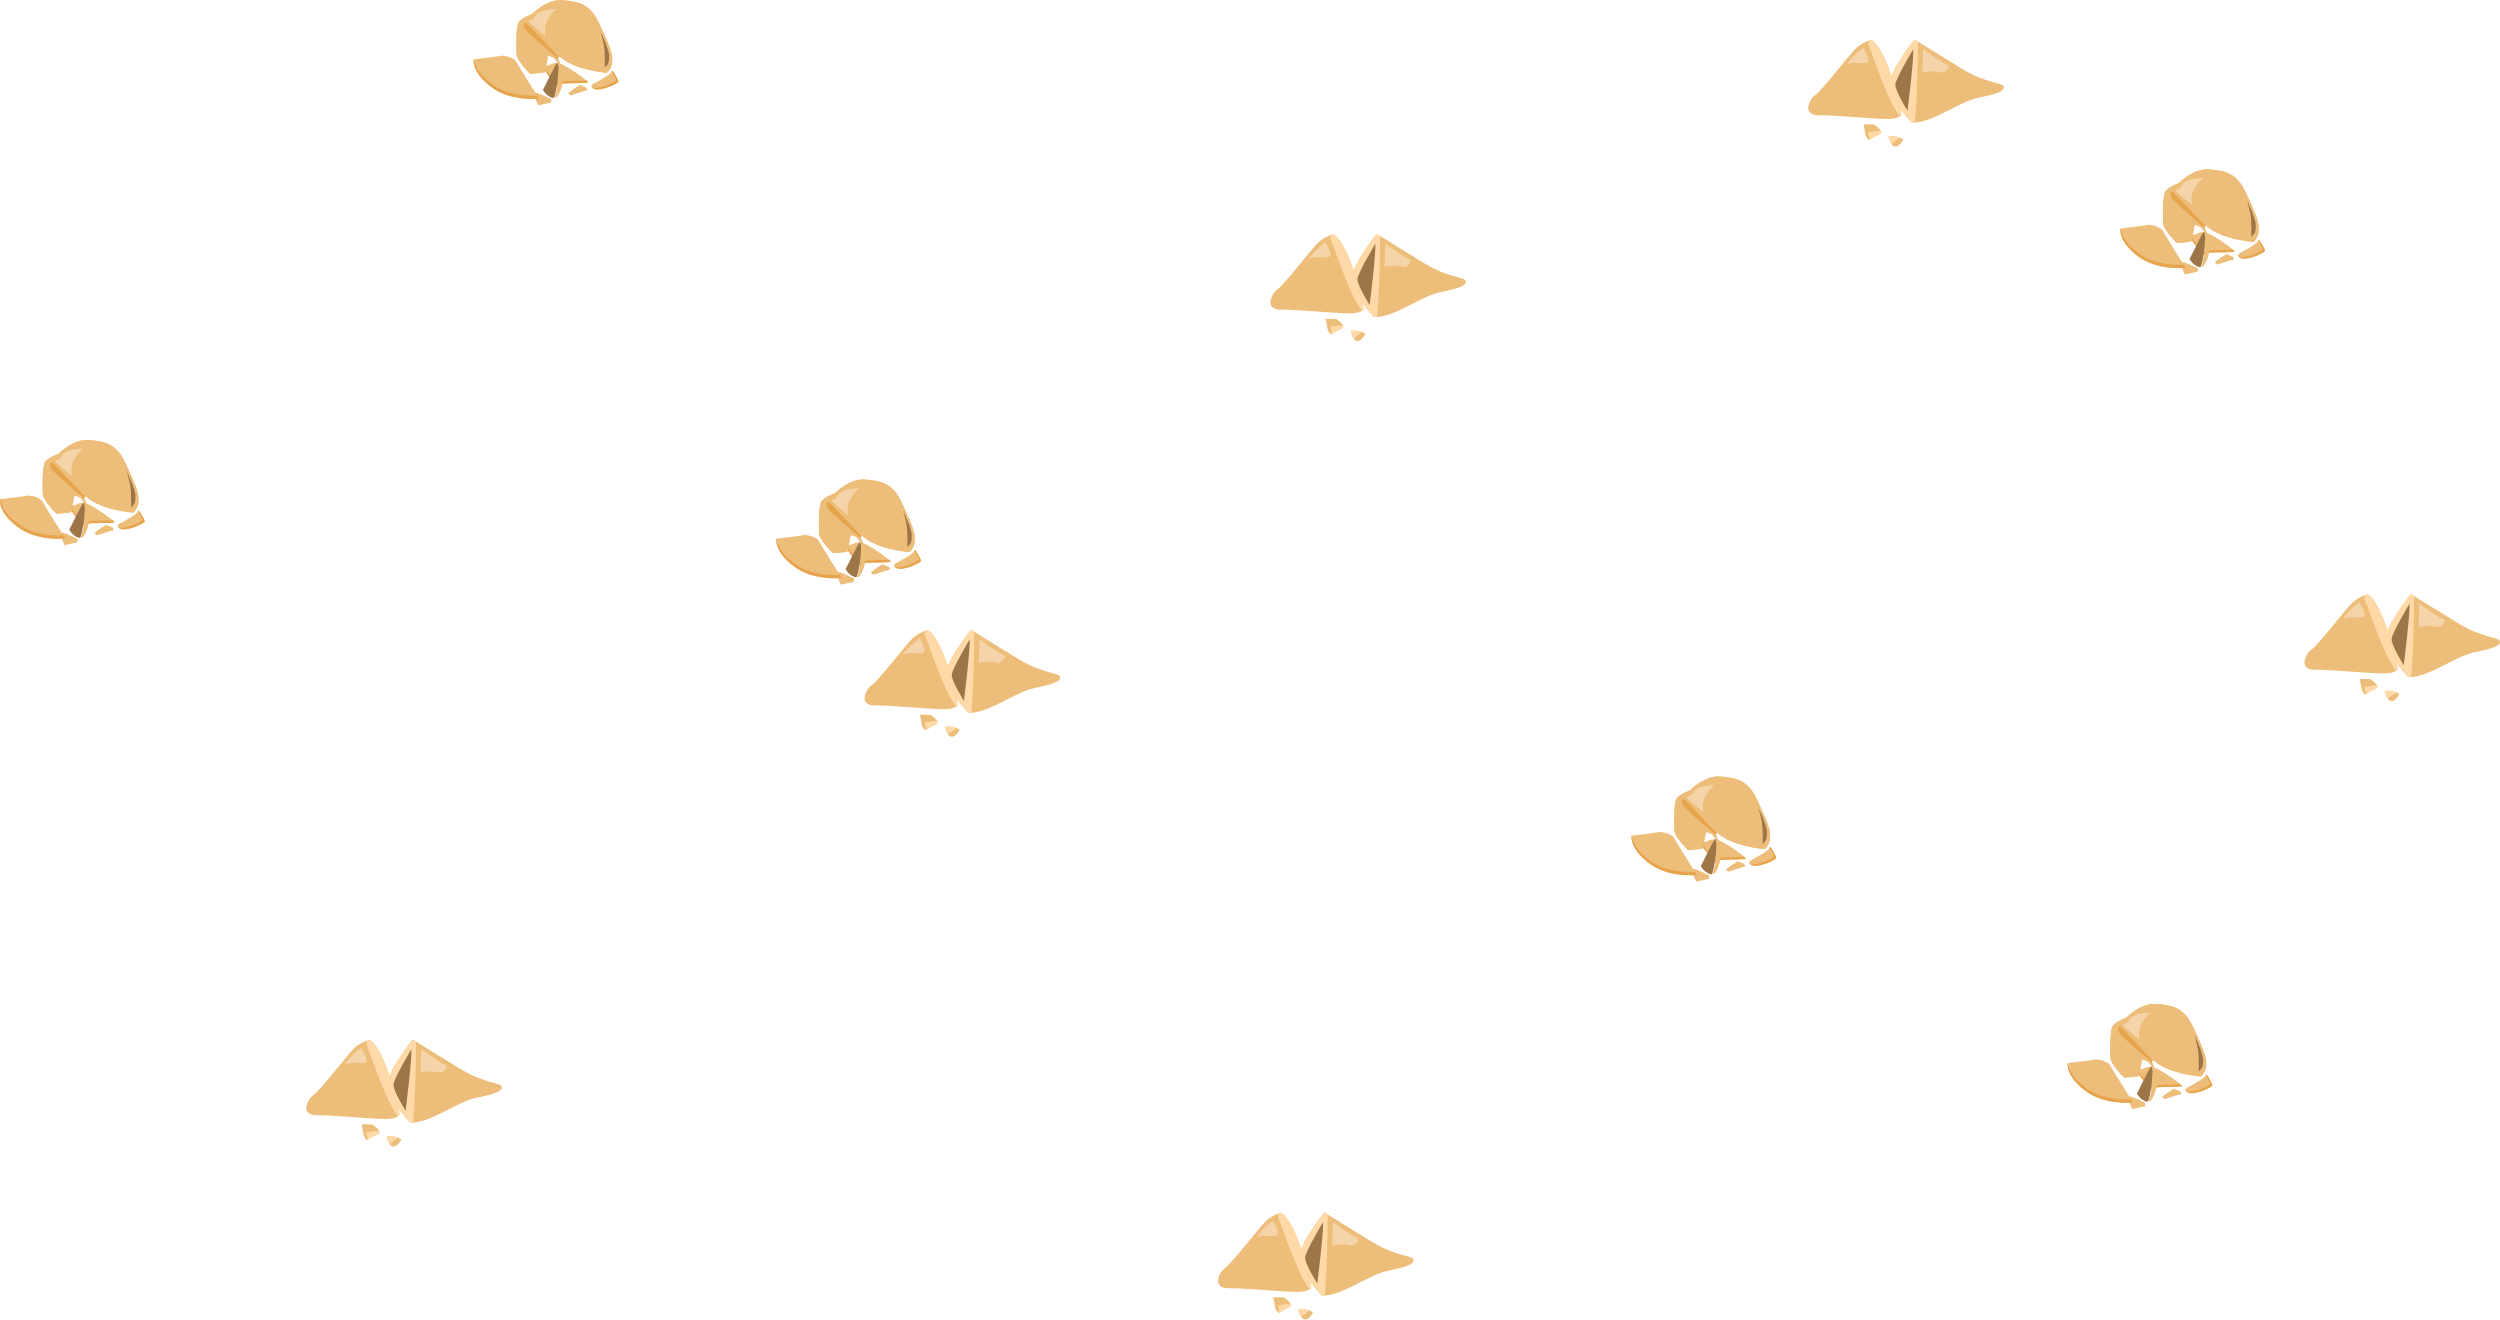 <svg width="1330" height="702" viewBox="0 0 1330 702" fill="none" xmlns="http://www.w3.org/2000/svg">
<g opacity="0.85">
<g clip-path="url(#clip0)">
<path d="M1144.79 567.424C1144.79 567.424 1140.65 567.787 1140.84 568.305C1141.03 568.824 1137.69 568.357 1137.5 570.112C1137.31 571.867 1142.69 577.273 1143.46 579.526C1143.46 579.526 1146.64 578.778 1147.63 578.463C1148.62 578.148 1160.47 578.403 1160.81 577.793C1161.15 577.184 1148.87 568.317 1144.79 567.424" fill="#EAB363"/>
<path d="M1159.9 576.784C1156.99 577.093 1148.52 576.956 1147.69 577.221C1146.7 577.536 1143.51 578.284 1143.51 578.284C1142.84 576.283 1138.52 571.798 1137.69 569.589C1137.59 569.741 1137.52 569.918 1137.5 570.129C1137.3 571.884 1142.69 577.29 1143.45 579.542C1143.45 579.542 1146.64 578.795 1147.63 578.48C1148.62 578.164 1160.47 578.419 1160.81 577.81C1160.87 577.701 1160.53 577.328 1159.9 576.784" fill="#E2942D"/>
<path d="M1154.93 580.258C1154.5 580.163 1150.21 583.538 1150.21 583.538L1151.46 584.765L1160.62 581.871L1159.91 580.577L1156.28 579.141L1154.93 580.258Z" fill="#EAB363"/>
<path d="M1132.52 583.572C1132.82 582.363 1139.56 586.044 1140.64 586.365C1141.71 586.686 1141.18 588.546 1141.18 588.546L1134.38 590.016C1134.38 590.016 1131.98 585.684 1132.52 583.572" fill="#EAB363"/>
<path d="M1164.25 578.264C1164.25 578.264 1173.38 573.547 1173.45 571.911C1173.53 570.275 1176.83 576.293 1177 577.314C1177.16 578.335 1167.62 582.772 1164.11 581.285C1160.59 579.797 1164.25 578.264 1164.25 578.264" fill="#EAB363"/>
<path d="M1177 577.331C1176.83 576.311 1173.53 570.292 1173.45 571.928C1173.45 571.957 1173.45 571.987 1173.44 572.018C1174.42 573.498 1175.63 575.884 1175.73 576.493C1175.9 577.514 1166.36 581.951 1162.84 580.463C1162.83 580.456 1162.81 580.448 1162.79 580.441C1163.01 580.722 1163.42 581.013 1164.11 581.302C1167.62 582.789 1177.16 578.352 1177 577.331" fill="#E2942D"/>
<path d="M1147.31 534.131C1138.87 533.371 1131.03 541.485 1131.03 541.485C1131.03 541.485 1126.18 543.155 1124.15 545.522C1122.65 547.282 1122.62 555.879 1122.7 560.181C1122.73 561.669 1122.77 562.645 1122.77 562.645C1122.86 566.329 1130.06 573.278 1130.06 573.278L1132.65 573.111L1137.78 572.532L1139.6 563.631C1139.6 563.631 1141.35 563.822 1142.93 564.996C1143.61 565.501 1144.36 566.284 1144.83 567.215C1144.83 567.223 1144.94 567.323 1144.94 567.323L1144.94 567.326C1145.18 568.042 1145.58 569.334 1145.53 570.816C1145.35 576.184 1144.4 582.482 1143.14 585.747C1143.65 585.836 1144.04 585.729 1144.04 585.729C1150.25 577.459 1145.72 566.791 1144.99 565.415C1144.26 564.039 1145.88 564.189 1145.88 564.189C1153.72 571.496 1170.96 572.72 1170.96 572.72C1176.89 566.609 1172.21 558.547 1167.09 547.131C1161.96 535.714 1155.75 534.89 1147.31 534.131" fill="#EAB363"/>
<path d="M1147.31 534.131C1138.87 533.371 1131.03 541.485 1131.03 541.485C1131.03 541.485 1126.18 543.155 1124.15 545.522C1122.65 547.282 1122.62 555.879 1122.7 560.181C1122.73 561.669 1122.77 562.645 1122.77 562.645C1122.86 566.329 1130.06 573.278 1130.06 573.278L1132.65 573.111L1137.78 572.532L1139.6 563.631C1139.6 563.631 1141.35 563.822 1142.93 564.996C1143.61 565.501 1144.36 566.284 1144.83 567.215C1144.83 567.223 1144.94 567.323 1144.94 567.323L1144.94 567.326C1145.18 568.042 1145.58 569.334 1145.53 570.816C1145.35 576.184 1144.4 582.482 1143.14 585.747C1143.65 585.836 1144.04 585.729 1144.04 585.729C1150.25 577.459 1145.72 566.791 1144.99 565.415C1144.26 564.039 1145.88 564.189 1145.88 564.189C1153.72 571.496 1170.96 572.72 1170.96 572.72C1176.89 566.609 1172.21 558.547 1167.09 547.131C1161.96 535.714 1155.75 534.89 1147.31 534.131" fill="#EAB363"/>
<path d="M1127.87 550.125C1129.72 552.406 1140.87 561.933 1144.83 565.291C1144.56 564.596 1145 564.385 1145.38 564.325C1140.62 559.393 1130.27 548.269 1128.76 546.777C1126.94 544.971 1125.62 547.344 1127.87 550.125" fill="#E2942D"/>
<path d="M1169.7 569.941C1169.7 569.941 1169.99 561.618 1169.2 557.744C1168.41 553.87 1167.44 550.633 1167.44 550.633C1167.44 550.633 1172.11 560.312 1172.06 563.753C1172.01 567.194 1171.93 568.001 1169.7 569.941" fill="#8C5E28"/>
<path d="M1142.81 565.134C1143.86 566.268 1144.5 567.114 1144.58 567.226C1144.12 566.308 1143.48 565.631 1142.81 565.134Z" fill="#8C5E28"/>
<path d="M1137.93 579.627C1137.57 580.348 1137.21 581.088 1136.84 581.846C1138.96 585.444 1142.51 586.594 1142.76 585.941C1144.03 582.654 1144.94 576.261 1145.12 570.854C1145.17 569.362 1144.89 568.181 1144.42 567.243C1143.47 568.598 1141.03 573.342 1137.93 579.627" fill="#8C5E28"/>
<path d="M1144.59 567.252C1144.59 567.252 1144.59 567.247 1144.58 567.238C1144.58 567.244 1144.59 567.249 1144.59 567.254L1144.59 567.252" fill="#E6E6E6"/>
<path d="M1129.65 545.615C1129.67 546.383 1135.5 550.434 1137.13 552.288C1138.76 554.141 1137.51 551.432 1138.12 547.785C1138.72 544.139 1142.98 538.964 1144.14 538.811C1145.31 538.659 1135.32 538.44 1132.94 542.377C1130.57 546.314 1129.6 543.778 1129.65 545.615" fill="#F4CD9A"/>
<path d="M1100.06 565.559C1100.06 565.559 1112.94 564.113 1114.48 563.707C1116.01 563.301 1121.7 564.676 1122.79 567.017C1123.87 569.359 1134.78 586.471 1134.78 586.471C1134.78 586.471 1120.04 588.302 1109.35 580.294C1098.65 572.286 1100.06 565.559 1100.06 565.559" fill="#EAB363"/>
<path d="M1109.43 578.523C1102.03 572.979 1100.42 568.05 1100.14 565.541C1100.09 565.547 1100.06 565.55 1100.06 565.55C1100.06 565.55 1098.65 572.277 1109.35 580.285C1120.04 588.293 1134.78 586.461 1134.78 586.461C1134.78 586.461 1134.38 585.831 1133.72 584.798C1130.07 585.036 1118.34 585.197 1109.43 578.523Z" fill="#E2942D"/>
</g>
<g clip-path="url(#clip1)">
<path d="M457.79 288.424C457.79 288.424 453.648 288.787 453.84 289.305C454.033 289.824 450.69 289.357 450.498 291.112C450.306 292.867 455.695 298.273 456.456 300.526C456.456 300.526 459.64 299.778 460.632 299.463C461.624 299.148 473.469 299.403 473.811 298.793C474.154 298.184 461.873 289.317 457.79 288.424" fill="#EAB363"/>
<path d="M472.901 297.784C469.993 298.093 461.522 297.956 460.69 298.221C459.698 298.536 456.514 299.284 456.514 299.284C455.838 297.283 451.516 292.798 450.69 290.589C450.588 290.741 450.519 290.918 450.496 291.129C450.305 292.884 455.693 298.29 456.455 300.542C456.455 300.542 459.638 299.795 460.63 299.48C461.622 299.164 473.467 299.419 473.809 298.81C473.871 298.701 473.527 298.328 472.901 297.784" fill="#E2942D"/>
<path d="M467.928 301.259C467.498 301.163 463.213 304.538 463.213 304.538L464.458 305.765L473.617 302.871L472.906 301.577L469.284 300.141L467.928 301.259Z" fill="#EAB363"/>
<path d="M445.517 304.572C445.823 303.363 452.565 307.044 453.635 307.365C454.705 307.686 454.183 309.546 454.183 309.546L447.383 311.016C447.383 311.016 444.983 306.684 445.517 304.572" fill="#EAB363"/>
<path d="M477.25 299.264C477.25 299.264 486.375 294.547 486.453 292.911C486.53 291.275 489.827 297.294 489.996 298.315C490.165 299.335 480.618 303.772 477.107 302.285C473.595 300.797 477.25 299.264 477.25 299.264" fill="#EAB363"/>
<path d="M489.996 298.331C489.827 297.311 486.53 291.292 486.453 292.928C486.452 292.957 486.447 292.987 486.44 293.018C487.419 294.498 488.633 296.884 488.733 297.493C488.902 298.514 479.355 302.951 475.843 301.463C475.826 301.456 475.811 301.448 475.794 301.441C476.015 301.722 476.424 302.013 477.106 302.302C480.618 303.789 490.165 299.352 489.996 298.331" fill="#E2942D"/>
<path d="M460.307 255.131C451.868 254.371 444.031 262.485 444.031 262.485C444.031 262.485 439.179 264.155 437.153 266.522C435.647 268.282 435.615 276.879 435.698 281.181C435.727 282.669 435.77 283.645 435.77 283.645C435.859 287.329 443.062 294.278 443.062 294.278L445.651 294.111L450.783 293.532L452.603 284.631C452.603 284.631 454.349 284.822 455.931 285.996C456.611 286.501 457.361 287.284 457.828 288.215C457.834 288.223 457.94 288.323 457.94 288.323L457.939 288.326C458.179 289.042 458.584 290.334 458.534 291.816C458.35 297.184 457.396 303.482 456.142 306.747C456.647 306.836 457.045 306.729 457.045 306.729C463.255 298.459 458.723 287.791 457.991 286.415C457.259 285.039 458.879 285.189 458.879 285.189C466.725 292.496 483.959 293.72 483.959 293.72C489.892 287.609 485.209 279.547 480.087 268.131C474.965 256.714 468.747 255.89 460.307 255.131" fill="#EAB363"/>
<path d="M460.307 255.131C451.868 254.371 444.031 262.485 444.031 262.485C444.031 262.485 439.179 264.155 437.153 266.522C435.647 268.282 435.615 276.879 435.698 281.181C435.727 282.669 435.77 283.645 435.77 283.645C435.859 287.329 443.062 294.278 443.062 294.278L445.651 294.111L450.783 293.532L452.603 284.631C452.603 284.631 454.349 284.822 455.931 285.996C456.611 286.501 457.361 287.284 457.828 288.215C457.834 288.223 457.94 288.323 457.94 288.323L457.939 288.326C458.179 289.042 458.584 290.334 458.534 291.816C458.35 297.184 457.396 303.482 456.142 306.747C456.647 306.836 457.045 306.729 457.045 306.729C463.255 298.459 458.723 287.791 457.991 286.415C457.259 285.039 458.879 285.189 458.879 285.189C466.725 292.496 483.959 293.72 483.959 293.72C489.892 287.609 485.209 279.547 480.087 268.131C474.965 256.714 468.747 255.89 460.307 255.131" fill="#EAB363"/>
<path d="M440.872 271.125C442.718 273.406 453.871 282.933 457.829 286.291C457.556 285.596 458.003 285.385 458.38 285.325C453.616 280.393 443.265 269.269 441.759 267.777C439.935 265.971 438.619 268.344 440.872 271.125" fill="#E2942D"/>
<path d="M482.702 290.941C482.702 290.941 482.993 282.618 482.202 278.744C481.41 274.87 480.442 271.633 480.442 271.633C480.442 271.633 485.113 281.312 485.06 284.753C485.007 288.194 484.929 289.001 482.702 290.941" fill="#8C5E28"/>
<path d="M455.806 286.134C456.865 287.268 457.497 288.114 457.579 288.226C457.118 287.308 456.478 286.631 455.806 286.134Z" fill="#8C5E28"/>
<path d="M450.93 300.627C450.575 301.348 450.212 302.088 449.841 302.846C451.963 306.444 455.512 307.594 455.763 306.941C457.026 303.654 457.936 297.261 458.122 291.854C458.173 290.361 457.887 289.181 457.419 288.243C456.468 289.598 454.025 294.342 450.93 300.627" fill="#8C5E28"/>
<path d="M457.591 288.252C457.591 288.252 457.588 288.247 457.581 288.238C457.584 288.244 457.587 288.249 457.59 288.254L457.591 288.252" fill="#E6E6E6"/>
<path d="M442.647 266.615C442.668 267.383 448.5 271.434 450.132 273.288C451.764 275.141 450.513 272.432 451.116 268.785C451.718 265.139 455.98 259.964 457.145 259.811C458.31 259.659 448.321 259.44 445.943 263.377C443.565 267.314 442.597 264.778 442.647 266.615" fill="#F4CD9A"/>
<path d="M413.058 286.559C413.058 286.559 425.936 285.113 427.475 284.707C429.014 284.301 434.703 285.676 435.786 288.017C436.869 290.359 447.781 307.471 447.781 307.471C447.781 307.471 433.039 309.302 422.346 301.294C411.653 293.286 413.058 286.559 413.058 286.559" fill="#EAB363"/>
<path d="M422.43 299.523C415.027 293.979 413.423 289.05 413.136 286.541C413.085 286.547 413.058 286.55 413.058 286.55C413.058 286.55 411.653 293.277 422.346 301.285C433.039 309.293 447.781 307.461 447.781 307.461C447.781 307.461 447.379 306.831 446.723 305.798C443.065 306.036 431.342 306.197 422.43 299.523Z" fill="#E2942D"/>
</g>
<g clip-path="url(#clip2)">
<path d="M44.791 267.424C44.791 267.424 40.648 267.787 40.84 268.305C41.033 268.824 37.69 268.357 37.498 270.112C37.306 271.867 42.695 277.273 43.456 279.526C43.456 279.526 46.64 278.778 47.632 278.463C48.624 278.148 60.468 278.403 60.811 277.793C61.154 277.184 48.873 268.317 44.791 267.424" fill="#EAB363"/>
<path d="M59.901 276.784C56.993 277.093 48.522 276.956 47.69 277.221C46.698 277.536 43.514 278.284 43.514 278.284C42.838 276.283 38.516 271.798 37.69 269.589C37.588 269.741 37.519 269.918 37.496 270.129C37.304 271.884 42.693 277.29 43.455 279.542C43.455 279.542 46.638 278.795 47.63 278.48C48.622 278.164 60.467 278.419 60.809 277.81C60.871 277.701 60.527 277.328 59.901 276.784" fill="#E2942D"/>
<path d="M54.928 280.259C54.498 280.163 50.213 283.538 50.213 283.538L51.458 284.765L60.617 281.871L59.907 280.577L56.284 279.141L54.928 280.259Z" fill="#EAB363"/>
<path d="M32.517 283.572C32.823 282.363 39.565 286.044 40.635 286.365C41.705 286.686 41.183 288.546 41.183 288.546L34.383 290.016C34.383 290.016 31.983 285.684 32.517 283.572" fill="#EAB363"/>
<path d="M64.25 278.264C64.25 278.264 73.375 273.547 73.453 271.911C73.53 270.275 76.827 276.294 76.996 277.315C77.165 278.335 67.618 282.772 64.107 281.285C60.595 279.797 64.25 278.264 64.25 278.264" fill="#EAB363"/>
<path d="M76.996 277.331C76.827 276.311 73.53 270.292 73.453 271.928C73.451 271.957 73.447 271.987 73.44 272.018C74.419 273.498 75.633 275.884 75.733 276.493C75.902 277.514 66.355 281.951 62.843 280.463C62.826 280.456 62.811 280.448 62.794 280.441C63.015 280.722 63.424 281.013 64.106 281.302C67.618 282.789 77.165 278.352 76.996 277.331" fill="#E2942D"/>
<path d="M47.307 234.131C38.868 233.371 31.031 241.485 31.031 241.485C31.031 241.485 26.179 243.155 24.153 245.522C22.647 247.282 22.615 255.879 22.698 260.181C22.727 261.669 22.77 262.645 22.77 262.645C22.859 266.329 30.062 273.278 30.062 273.278L32.651 273.111L37.783 272.532L39.603 263.631C39.603 263.631 41.349 263.822 42.931 264.996C43.611 265.501 44.361 266.284 44.828 267.215C44.834 267.223 44.94 267.323 44.94 267.323L44.939 267.326C45.179 268.042 45.584 269.334 45.534 270.816C45.35 276.184 44.396 282.482 43.142 285.747C43.647 285.836 44.045 285.729 44.045 285.729C50.255 277.459 45.723 266.791 44.991 265.415C44.259 264.039 45.88 264.189 45.88 264.189C53.724 271.496 70.959 272.72 70.959 272.72C76.892 266.609 72.209 258.547 67.087 247.131C61.965 235.714 55.747 234.89 47.307 234.131" fill="#EAB363"/>
<path d="M47.307 234.131C38.868 233.371 31.031 241.485 31.031 241.485C31.031 241.485 26.179 243.155 24.153 245.522C22.647 247.282 22.615 255.879 22.698 260.181C22.727 261.669 22.77 262.645 22.77 262.645C22.859 266.329 30.062 273.278 30.062 273.278L32.651 273.111L37.783 272.532L39.603 263.631C39.603 263.631 41.349 263.822 42.931 264.996C43.611 265.501 44.361 266.284 44.828 267.215C44.834 267.223 44.94 267.323 44.94 267.323L44.939 267.326C45.179 268.042 45.584 269.334 45.534 270.816C45.35 276.184 44.396 282.482 43.142 285.747C43.647 285.836 44.045 285.729 44.045 285.729C50.255 277.459 45.723 266.791 44.991 265.415C44.259 264.039 45.88 264.189 45.88 264.189C53.724 271.496 70.959 272.72 70.959 272.72C76.892 266.609 72.209 258.547 67.087 247.131C61.965 235.714 55.747 234.89 47.307 234.131" fill="#EAB363"/>
<path d="M27.872 250.125C29.718 252.406 40.871 261.933 44.829 265.291C44.556 264.596 45.003 264.385 45.38 264.325C40.616 259.393 30.265 248.269 28.759 246.777C26.935 244.971 25.619 247.344 27.872 250.125" fill="#E2942D"/>
<path d="M69.702 269.941C69.702 269.941 69.993 261.618 69.202 257.744C68.41 253.87 67.442 250.633 67.442 250.633C67.442 250.633 72.113 260.312 72.06 263.753C72.007 267.194 71.929 268.001 69.702 269.941" fill="#8C5E28"/>
<path d="M42.806 265.134C43.865 266.268 44.497 267.114 44.579 267.226C44.118 266.308 43.478 265.631 42.806 265.134Z" fill="#8C5E28"/>
<path d="M37.93 279.627C37.575 280.348 37.212 281.088 36.841 281.846C38.963 285.444 42.512 286.594 42.763 285.941C44.026 282.654 44.936 276.261 45.122 270.854C45.173 269.361 44.887 268.181 44.419 267.243C43.468 268.598 41.025 273.342 37.93 279.627" fill="#8C5E28"/>
<path d="M44.592 267.252C44.592 267.252 44.588 267.247 44.581 267.238C44.584 267.244 44.587 267.249 44.59 267.254L44.592 267.252" fill="#E6E6E6"/>
<path d="M29.647 245.615C29.668 246.383 35.5 250.434 37.132 252.288C38.764 254.141 37.513 251.432 38.115 247.785C38.718 244.139 42.98 238.964 44.145 238.811C45.31 238.659 35.321 238.44 32.943 242.377C30.565 246.314 29.597 243.778 29.647 245.615" fill="#F4CD9A"/>
<path d="M0.058 265.559C0.058 265.559 12.936 264.113 14.475 263.707C16.015 263.301 21.703 264.676 22.786 267.017C23.869 269.359 34.781 286.471 34.781 286.471C34.781 286.471 20.039 288.302 9.346 280.294C-1.347 272.286 0.058 265.559 0.058 265.559" fill="#EAB363"/>
<path d="M9.43 278.523C2.027 272.979 0.423 268.05 0.136 265.541C0.085 265.547 0.058 265.55 0.058 265.55C0.058 265.55 -1.347 272.277 9.346 280.285C20.039 288.293 34.781 286.461 34.781 286.461C34.781 286.461 34.379 285.831 33.723 284.798C30.065 285.036 18.342 285.197 9.43 278.523Z" fill="#E2942D"/>
</g>
<g clip-path="url(#clip3)">
<path d="M197.968 598.267C197.968 598.267 202.246 601.176 201.925 602.467C201.604 603.758 198.948 604.479 198.948 604.479C198.948 604.479 196.292 606.389 195.407 606.389C194.522 606.389 193.587 604.204 193.587 604.204L192.456 598.267H197.968Z" fill="#FFD399"/>
<path d="M194.925 602.401L201.606 601.493C200.651 600.093 197.965 598.266 197.965 598.266H192.453L193.585 604.203C193.585 604.203 194.519 606.388 195.404 606.388C195.478 606.388 195.568 606.37 195.665 606.346L194.925 602.401Z" fill="#EAB363"/>
<path d="M205.668 604.666C205.668 604.666 206.698 609.583 209.058 609.976C211.419 610.369 213.583 606.239 213.583 606.239C213.583 606.239 210.549 603.883 205.668 604.666Z" fill="#EAB363"/>
<path d="M211.691 605.246C210.319 604.716 208.252 604.251 205.668 604.665C205.668 604.665 206.141 606.922 207.181 608.5C208.591 607.666 210.603 606.379 211.691 605.246Z" fill="#FFD399"/>
<path d="M219.542 553.002C219.542 553.002 233.052 561.496 245.413 568.971C257.774 576.445 266.647 575.937 266.973 578.112C267.298 580.287 264.496 581.773 253.601 583.988C242.705 586.204 229.16 597.584 218.148 597.238C218.148 597.238 208.816 587.301 206.09 580.13C203.363 572.959 219.541 553.002 219.541 553.002" fill="#EAB363"/>
<path d="M219.671 597.211C221.01 585.878 221.281 561.615 221.334 554.127C220.189 553.411 219.54 553.002 219.54 553.002C219.54 553.002 203.364 572.958 206.091 580.129C208.817 587.299 218.148 597.236 218.148 597.236C218.651 597.252 219.159 597.243 219.671 597.212" fill="#FFD399"/>
<path d="M218.785 558.292C218.785 558.292 209.645 573.549 209.344 576.886C209.042 580.221 215.792 590.864 215.792 590.864C215.792 590.864 219.463 561.744 218.785 558.291" fill="#8C5E28"/>
<path d="M224.158 558.199C224.158 558.199 235.274 566.327 237.102 566.599C238.931 566.872 236.022 571.492 232.889 570.442C229.755 569.392 223.706 570.478 223.706 570.478L224.158 558.199Z" fill="#F4CD9A"/>
<path d="M196.503 553.19C196.503 553.19 191.555 554.327 187.773 558.293C183.991 562.259 170.076 580.332 166.868 582.406C163.661 584.481 159.336 593.334 168.506 593.315C177.677 593.295 197.123 595.208 204.538 595.31C211.953 595.413 212.573 592.901 212.573 592.901C212.573 592.901 205.676 558.284 196.503 553.19" fill="#EAB363"/>
<path d="M196.503 553.191C196.503 553.191 196.101 553.284 195.44 553.507C194.953 554.31 194.771 555.317 195.324 556.536C196.869 559.945 206.14 588.372 211.859 593.795C212.47 593.313 212.572 592.902 212.572 592.902C212.572 592.902 205.675 558.286 196.503 553.192" fill="#FFD399"/>
<path d="M192.147 557.487C192.147 557.487 187.261 561.313 184.739 564.483C182.218 567.653 184.825 565.004 188.772 565.379C192.72 565.754 195.125 565.813 194.97 563.799C194.815 561.786 192.147 557.487 192.147 557.487Z" fill="#F4CD9A"/>
</g>
<g clip-path="url(#clip4)">
<path d="M682.968 690.267C682.968 690.267 687.246 693.176 686.925 694.467C686.604 695.758 683.948 696.479 683.948 696.479C683.948 696.479 681.292 698.389 680.407 698.389C679.522 698.389 678.587 696.204 678.587 696.204L677.456 690.267H682.968Z" fill="#FFD399"/>
<path d="M679.925 694.401L686.606 693.493C685.651 692.093 682.965 690.266 682.965 690.266H677.453L678.585 696.203C678.585 696.203 679.519 698.388 680.404 698.388C680.478 698.388 680.568 698.37 680.665 698.346L679.925 694.401Z" fill="#EAB363"/>
<path d="M690.668 696.666C690.668 696.666 691.698 701.583 694.058 701.976C696.419 702.369 698.583 698.239 698.583 698.239C698.583 698.239 695.549 695.883 690.668 696.666Z" fill="#EAB363"/>
<path d="M696.691 697.246C695.319 696.716 693.252 696.251 690.668 696.665C690.668 696.665 691.141 698.922 692.181 700.5C693.591 699.666 695.603 698.379 696.691 697.246Z" fill="#FFD399"/>
<path d="M704.542 645.002C704.542 645.002 718.052 653.496 730.413 660.971C742.774 668.445 751.647 667.937 751.973 670.112C752.298 672.287 749.496 673.773 738.601 675.988C727.705 678.204 714.16 689.584 703.148 689.238C703.148 689.238 693.816 679.301 691.09 672.13C688.363 664.959 704.541 645.002 704.541 645.002" fill="#EAB363"/>
<path d="M704.671 689.211C706.01 677.878 706.281 653.615 706.334 646.127C705.189 645.411 704.54 645.002 704.54 645.002C704.54 645.002 688.364 664.958 691.091 672.129C693.817 679.299 703.148 689.236 703.148 689.236C703.651 689.252 704.159 689.243 704.671 689.212" fill="#FFD399"/>
<path d="M703.785 650.292C703.785 650.292 694.645 665.549 694.344 668.886C694.042 672.221 700.792 682.864 700.792 682.864C700.792 682.864 704.463 653.744 703.785 650.291" fill="#8C5E28"/>
<path d="M709.158 650.199C709.158 650.199 720.274 658.327 722.102 658.599C723.931 658.872 721.022 663.492 717.889 662.442C714.755 661.392 708.706 662.478 708.706 662.478L709.158 650.199Z" fill="#F4CD9A"/>
<path d="M681.503 645.19C681.503 645.19 676.555 646.327 672.773 650.293C668.991 654.259 655.076 672.332 651.868 674.406C648.661 676.481 644.336 685.334 653.506 685.315C662.677 685.295 682.123 687.208 689.538 687.31C696.953 687.413 697.573 684.901 697.573 684.901C697.573 684.901 690.676 650.284 681.503 645.19" fill="#EAB363"/>
<path d="M681.503 645.191C681.503 645.191 681.101 645.284 680.44 645.507C679.953 646.31 679.771 647.317 680.324 648.536C681.869 651.945 691.14 680.372 696.859 685.795C697.47 685.313 697.572 684.902 697.572 684.902C697.572 684.902 690.675 650.286 681.503 645.192" fill="#FFD399"/>
<path d="M677.147 649.487C677.147 649.487 672.261 653.313 669.739 656.483C667.218 659.653 669.825 657.004 673.772 657.379C677.72 657.754 680.125 657.813 679.97 655.799C679.815 653.786 677.147 649.487 677.147 649.487Z" fill="#F4CD9A"/>
</g>
<g clip-path="url(#clip5)">
<path d="M996.968 66.267C996.968 66.267 1001.25 69.176 1000.93 70.467C1000.6 71.758 997.948 72.479 997.948 72.479C997.948 72.479 995.292 74.389 994.407 74.389C993.522 74.389 992.587 72.204 992.587 72.204L991.456 66.267H996.968Z" fill="#FFD399"/>
<path d="M993.925 70.401L1000.61 69.493C999.651 68.093 996.965 66.266 996.965 66.266H991.453L992.585 72.203C992.585 72.203 993.519 74.388 994.404 74.388C994.478 74.388 994.568 74.37 994.665 74.346L993.925 70.401Z" fill="#EAB363"/>
<path d="M1004.67 72.666C1004.67 72.666 1005.7 77.583 1008.06 77.976C1010.42 78.37 1012.58 74.239 1012.58 74.239C1012.58 74.239 1009.55 71.882 1004.67 72.666Z" fill="#EAB363"/>
<path d="M1010.69 73.246C1009.32 72.716 1007.25 72.251 1004.67 72.665C1004.67 72.665 1005.14 74.922 1006.18 76.5C1007.59 75.666 1009.6 74.379 1010.69 73.246Z" fill="#FFD399"/>
<path d="M1018.54 21.002C1018.54 21.002 1032.05 29.496 1044.41 36.971C1056.77 44.445 1065.65 43.937 1065.97 46.112C1066.3 48.287 1063.5 49.773 1052.6 51.989C1041.71 54.204 1028.16 65.584 1017.15 65.238C1017.15 65.238 1007.82 55.301 1005.09 48.13C1002.36 40.959 1018.54 21.002 1018.54 21.002" fill="#EAB363"/>
<path d="M1018.67 65.211C1020.01 53.877 1020.28 29.615 1020.33 22.127C1019.19 21.41 1018.54 21.002 1018.54 21.002C1018.54 21.002 1002.36 40.958 1005.09 48.129C1007.82 55.299 1017.15 65.236 1017.15 65.236C1017.65 65.252 1018.16 65.243 1018.67 65.212" fill="#FFD399"/>
<path d="M1017.78 26.292C1017.78 26.292 1008.65 41.55 1008.34 44.886C1008.04 48.221 1014.79 58.864 1014.79 58.864C1014.79 58.864 1018.46 29.744 1017.78 26.291" fill="#8C5E28"/>
<path d="M1023.16 26.199C1023.16 26.199 1034.27 34.327 1036.1 34.599C1037.93 34.872 1035.02 39.492 1031.89 38.442C1028.75 37.392 1022.71 38.478 1022.71 38.478L1023.16 26.199Z" fill="#F4CD9A"/>
<path d="M995.503 21.19C995.503 21.19 990.555 22.327 986.773 26.293C982.991 30.259 969.076 48.332 965.868 50.406C962.661 52.48 958.336 61.334 967.506 61.315C976.677 61.295 996.123 63.208 1003.54 63.31C1010.95 63.413 1011.57 60.901 1011.57 60.901C1011.57 60.901 1004.68 26.284 995.503 21.19" fill="#EAB363"/>
<path d="M995.503 21.191C995.503 21.191 995.101 21.284 994.44 21.507C993.953 22.31 993.771 23.317 994.324 24.536C995.869 27.945 1005.14 56.372 1010.86 61.795C1011.47 61.313 1011.57 60.902 1011.57 60.902C1011.57 60.902 1004.67 26.286 995.503 21.192" fill="#FFD399"/>
<path d="M991.147 25.487C991.147 25.487 986.261 29.313 983.739 32.483C981.218 35.654 983.825 33.004 987.772 33.379C991.72 33.754 994.125 33.813 993.97 31.799C993.815 29.786 991.147 25.487 991.147 25.487Z" fill="#F4CD9A"/>
</g>
<g clip-path="url(#clip6)">
<path d="M912.79 446.424C912.79 446.424 908.648 446.787 908.84 447.305C909.033 447.824 905.69 447.357 905.498 449.112C905.306 450.867 910.695 456.273 911.456 458.526C911.456 458.526 914.64 457.778 915.632 457.463C916.624 457.148 928.469 457.403 928.811 456.793C929.154 456.184 916.873 447.317 912.79 446.424" fill="#EAB363"/>
<path d="M927.901 455.784C924.993 456.093 916.522 455.956 915.69 456.221C914.698 456.536 911.514 457.284 911.514 457.284C910.838 455.283 906.516 450.798 905.69 448.589C905.588 448.741 905.519 448.918 905.496 449.129C905.305 450.884 910.693 456.29 911.455 458.542C911.455 458.542 914.638 457.795 915.63 457.48C916.622 457.164 928.467 457.419 928.809 456.81C928.871 456.701 928.527 456.328 927.901 455.784" fill="#E2942D"/>
<path d="M922.928 459.259C922.498 459.163 918.213 462.538 918.213 462.538L919.458 463.765L928.617 460.871L927.906 459.577L924.284 458.141L922.928 459.259Z" fill="#EAB363"/>
<path d="M900.517 462.572C900.823 461.363 907.565 465.044 908.635 465.365C909.705 465.686 909.183 467.546 909.183 467.546L902.383 469.016C902.383 469.016 899.983 464.684 900.517 462.572" fill="#EAB363"/>
<path d="M932.25 457.264C932.25 457.264 941.375 452.547 941.453 450.911C941.53 449.275 944.827 455.294 944.996 456.315C945.165 457.335 935.618 461.772 932.107 460.285C928.595 458.797 932.25 457.264 932.25 457.264" fill="#EAB363"/>
<path d="M944.996 456.331C944.827 455.311 941.53 449.292 941.453 450.928C941.452 450.957 941.447 450.987 941.44 451.018C942.419 452.498 943.633 454.884 943.733 455.493C943.902 456.514 934.355 460.951 930.843 459.463C930.826 459.456 930.811 459.448 930.794 459.441C931.015 459.722 931.424 460.013 932.106 460.302C935.618 461.789 945.165 457.352 944.996 456.331" fill="#E2942D"/>
<path d="M915.307 413.131C906.868 412.371 899.031 420.485 899.031 420.485C899.031 420.485 894.179 422.155 892.153 424.522C890.647 426.282 890.615 434.879 890.698 439.181C890.727 440.669 890.77 441.645 890.77 441.645C890.859 445.329 898.062 452.278 898.062 452.278L900.651 452.111L905.783 451.532L907.603 442.631C907.603 442.631 909.349 442.822 910.931 443.996C911.611 444.501 912.361 445.284 912.828 446.215C912.834 446.223 912.94 446.323 912.94 446.323L912.939 446.326C913.179 447.042 913.584 448.334 913.534 449.816C913.35 455.184 912.396 461.482 911.142 464.747C911.647 464.836 912.045 464.729 912.045 464.729C918.255 456.459 913.723 445.791 912.991 444.415C912.259 443.039 913.879 443.189 913.879 443.189C921.725 450.496 938.959 451.72 938.959 451.72C944.892 445.609 940.209 437.547 935.087 426.131C929.965 414.714 923.747 413.89 915.307 413.131" fill="#EAB363"/>
<path d="M915.307 413.131C906.868 412.371 899.031 420.485 899.031 420.485C899.031 420.485 894.179 422.155 892.153 424.522C890.647 426.282 890.615 434.879 890.698 439.181C890.727 440.669 890.77 441.645 890.77 441.645C890.859 445.329 898.062 452.278 898.062 452.278L900.651 452.111L905.783 451.532L907.603 442.631C907.603 442.631 909.349 442.822 910.931 443.996C911.611 444.501 912.361 445.284 912.828 446.215C912.834 446.223 912.94 446.323 912.94 446.323L912.939 446.326C913.179 447.042 913.584 448.334 913.534 449.816C913.35 455.184 912.396 461.482 911.142 464.747C911.647 464.836 912.045 464.729 912.045 464.729C918.255 456.459 913.723 445.791 912.991 444.415C912.259 443.039 913.879 443.189 913.879 443.189C921.725 450.496 938.959 451.72 938.959 451.72C944.892 445.609 940.209 437.547 935.087 426.131C929.965 414.714 923.747 413.89 915.307 413.131" fill="#EAB363"/>
<path d="M895.872 429.125C897.718 431.406 908.871 440.933 912.829 444.291C912.556 443.596 913.003 443.385 913.38 443.325C908.616 438.393 898.265 427.269 896.759 425.777C894.935 423.971 893.619 426.344 895.872 429.125" fill="#E2942D"/>
<path d="M937.702 448.941C937.702 448.941 937.993 440.618 937.202 436.744C936.41 432.87 935.442 429.633 935.442 429.633C935.442 429.633 940.113 439.312 940.06 442.753C940.007 446.194 939.929 447.001 937.702 448.941" fill="#8C5E28"/>
<path d="M910.806 444.134C911.865 445.268 912.497 446.114 912.579 446.226C912.118 445.308 911.478 444.631 910.806 444.134Z" fill="#8C5E28"/>
<path d="M905.93 458.627C905.575 459.348 905.212 460.088 904.841 460.846C906.963 464.444 910.512 465.594 910.763 464.941C912.026 461.654 912.936 455.261 913.122 449.854C913.173 448.361 912.887 447.181 912.419 446.243C911.468 447.598 909.025 452.342 905.93 458.627" fill="#8C5E28"/>
<path d="M912.591 446.252C912.591 446.252 912.588 446.247 912.581 446.238C912.584 446.244 912.587 446.249 912.59 446.254L912.591 446.252" fill="#E6E6E6"/>
<path d="M897.647 424.615C897.668 425.383 903.5 429.434 905.132 431.288C906.764 433.141 905.513 430.432 906.116 426.785C906.718 423.139 910.98 417.964 912.145 417.811C913.31 417.659 903.321 417.44 900.943 421.377C898.565 425.314 897.597 422.778 897.647 424.615" fill="#F4CD9A"/>
<path d="M868.058 444.559C868.058 444.559 880.936 443.113 882.475 442.707C884.014 442.301 889.703 443.676 890.786 446.017C891.869 448.359 902.781 465.471 902.781 465.471C902.781 465.471 888.039 467.302 877.346 459.294C866.653 451.286 868.058 444.559 868.058 444.559" fill="#EAB363"/>
<path d="M877.43 457.523C870.027 451.979 868.423 447.05 868.136 444.541C868.085 444.547 868.058 444.55 868.058 444.55C868.058 444.55 866.653 451.277 877.346 459.285C888.039 467.293 902.781 465.461 902.781 465.461C902.781 465.461 902.379 464.831 901.723 463.798C898.065 464.036 886.342 464.197 877.43 457.523Z" fill="#E2942D"/>
</g>
<g clip-path="url(#clip7)">
<path d="M296.79 33.424C296.79 33.424 292.648 33.787 292.84 34.305C293.033 34.824 289.69 34.357 289.498 36.112C289.306 37.867 294.695 43.273 295.456 45.526C295.456 45.526 298.64 44.778 299.632 44.463C300.624 44.148 312.469 44.403 312.811 43.794C313.154 43.184 300.873 34.317 296.79 33.424" fill="#EAB363"/>
<path d="M311.901 42.784C308.993 43.093 300.522 42.956 299.69 43.221C298.698 43.536 295.514 44.284 295.514 44.284C294.838 42.283 290.516 37.798 289.69 35.589C289.588 35.741 289.519 35.918 289.496 36.129C289.305 37.884 294.693 43.29 295.455 45.542C295.455 45.542 298.638 44.794 299.63 44.48C300.622 44.164 312.467 44.419 312.809 43.81C312.871 43.701 312.527 43.328 311.901 42.784" fill="#E2942D"/>
<path d="M306.928 46.258C306.498 46.163 302.213 49.538 302.213 49.538L303.458 50.764L312.617 47.871L311.906 46.577L308.284 45.141L306.928 46.258Z" fill="#EAB363"/>
<path d="M284.517 49.572C284.823 48.362 291.565 52.044 292.635 52.365C293.705 52.686 293.183 54.546 293.183 54.546L286.383 56.016C286.383 56.016 283.983 51.684 284.517 49.572" fill="#EAB363"/>
<path d="M316.25 44.264C316.25 44.264 325.375 39.547 325.453 37.911C325.53 36.275 328.827 42.294 328.996 43.315C329.165 44.335 319.618 48.772 316.107 47.285C312.595 45.797 316.25 44.264 316.25 44.264" fill="#EAB363"/>
<path d="M328.996 43.331C328.827 42.311 325.53 36.292 325.453 37.928C325.452 37.957 325.447 37.987 325.44 38.017C326.419 39.498 327.633 41.884 327.733 42.493C327.902 43.514 318.355 47.951 314.843 46.463C314.826 46.456 314.811 46.448 314.794 46.441C315.015 46.722 315.424 47.013 316.106 47.302C319.618 48.789 329.165 44.352 328.996 43.331" fill="#E2942D"/>
<path d="M299.307 0.131C290.868 -0.629 283.031 7.485 283.031 7.485C283.031 7.485 278.179 9.155 276.153 11.522C274.647 13.282 274.615 21.879 274.698 26.181C274.727 27.669 274.77 28.645 274.77 28.645C274.859 32.329 282.062 39.278 282.062 39.278L284.651 39.111L289.783 38.532L291.603 29.631C291.603 29.631 293.349 29.822 294.931 30.996C295.611 31.501 296.361 32.284 296.828 33.215C296.834 33.223 296.94 33.323 296.94 33.323L296.939 33.326C297.179 34.042 297.584 35.334 297.534 36.816C297.35 42.184 296.396 48.482 295.142 51.747C295.647 51.837 296.045 51.729 296.045 51.729C302.255 43.459 297.723 32.791 296.991 31.415C296.259 30.039 297.879 30.189 297.879 30.189C305.725 37.496 322.959 38.72 322.959 38.72C328.892 32.609 324.209 24.547 319.087 13.131C313.965 1.714 307.747 0.89 299.307 0.131" fill="#EAB363"/>
<path d="M299.307 0.131C290.868 -0.629 283.031 7.485 283.031 7.485C283.031 7.485 278.179 9.155 276.153 11.522C274.647 13.282 274.615 21.879 274.698 26.181C274.727 27.669 274.77 28.645 274.77 28.645C274.859 32.329 282.062 39.278 282.062 39.278L284.651 39.111L289.783 38.532L291.603 29.631C291.603 29.631 293.349 29.822 294.931 30.996C295.611 31.501 296.361 32.284 296.828 33.215C296.834 33.223 296.94 33.323 296.94 33.323L296.939 33.326C297.179 34.042 297.584 35.334 297.534 36.816C297.35 42.184 296.396 48.482 295.142 51.747C295.647 51.837 296.045 51.729 296.045 51.729C302.255 43.459 297.723 32.791 296.991 31.415C296.259 30.039 297.879 30.189 297.879 30.189C305.725 37.496 322.959 38.72 322.959 38.72C328.892 32.609 324.209 24.547 319.087 13.131C313.965 1.714 307.747 0.89 299.307 0.131" fill="#EAB363"/>
<path d="M279.872 16.125C281.718 18.405 292.871 27.933 296.829 31.291C296.556 30.596 297.003 30.385 297.38 30.325C292.616 25.393 282.265 14.269 280.759 12.777C278.935 10.971 277.619 13.344 279.872 16.125" fill="#E2942D"/>
<path d="M321.702 35.941C321.702 35.941 321.993 27.618 321.202 23.744C320.41 19.87 319.442 16.633 319.442 16.633C319.442 16.633 324.113 26.312 324.06 29.753C324.007 33.194 323.929 34.001 321.702 35.941" fill="#8C5E28"/>
<path d="M294.806 31.134C295.865 32.268 296.497 33.114 296.579 33.226C296.118 32.308 295.478 31.631 294.806 31.134Z" fill="#8C5E28"/>
<path d="M289.93 45.627C289.575 46.348 289.212 47.088 288.841 47.846C290.963 51.444 294.512 52.594 294.763 51.941C296.026 48.654 296.936 42.261 297.122 36.854C297.173 35.361 296.887 34.181 296.419 33.243C295.468 34.597 293.025 39.342 289.93 45.627" fill="#8C5E28"/>
<path d="M296.591 33.252C296.591 33.252 296.588 33.246 296.581 33.238C296.584 33.244 296.587 33.249 296.59 33.254L296.591 33.252" fill="#E6E6E6"/>
<path d="M281.647 11.615C281.668 12.383 287.5 16.434 289.132 18.288C290.764 20.141 289.513 17.432 290.116 13.785C290.718 10.139 294.98 4.964 296.145 4.811C297.31 4.659 287.321 4.44 284.943 8.377C282.565 12.314 281.597 9.778 281.647 11.615" fill="#F4CD9A"/>
<path d="M252.058 31.559C252.058 31.559 264.936 30.113 266.475 29.707C268.014 29.301 273.703 30.676 274.786 33.017C275.869 35.359 286.781 52.471 286.781 52.471C286.781 52.471 272.039 54.302 261.346 46.294C250.653 38.286 252.058 31.559 252.058 31.559" fill="#EAB363"/>
<path d="M261.43 44.523C254.027 38.979 252.423 34.05 252.136 31.541C252.085 31.547 252.058 31.55 252.058 31.55C252.058 31.55 250.653 38.277 261.346 46.285C272.039 54.293 286.781 52.461 286.781 52.461C286.781 52.461 286.379 51.831 285.723 50.798C282.065 51.036 270.342 51.197 261.43 44.523Z" fill="#E2942D"/>
</g>
<g clip-path="url(#clip8)">
<path d="M494.968 380.267C494.968 380.267 499.246 383.176 498.925 384.467C498.604 385.758 495.948 386.479 495.948 386.479C495.948 386.479 493.292 388.389 492.407 388.389C491.522 388.389 490.587 386.204 490.587 386.204L489.456 380.267H494.968Z" fill="#FFD399"/>
<path d="M491.925 384.401L498.606 383.493C497.651 382.093 494.965 380.266 494.965 380.266H489.453L490.585 386.203C490.585 386.203 491.519 388.388 492.404 388.388C492.478 388.388 492.568 388.37 492.665 388.346L491.925 384.401Z" fill="#EAB363"/>
<path d="M502.668 386.666C502.668 386.666 503.698 391.583 506.058 391.976C508.419 392.369 510.583 388.239 510.583 388.239C510.583 388.239 507.549 385.883 502.668 386.666Z" fill="#EAB363"/>
<path d="M508.691 387.246C507.319 386.716 505.252 386.251 502.668 386.665C502.668 386.665 503.141 388.922 504.181 390.5C505.591 389.666 507.603 388.379 508.691 387.246Z" fill="#FFD399"/>
<path d="M516.542 335.002C516.542 335.002 530.052 343.496 542.413 350.971C554.774 358.445 563.647 357.937 563.973 360.112C564.298 362.287 561.496 363.773 550.601 365.988C539.705 368.204 526.16 379.584 515.148 379.238C515.148 379.238 505.816 369.301 503.09 362.13C500.363 354.959 516.541 335.002 516.541 335.002" fill="#EAB363"/>
<path d="M516.671 379.211C518.01 367.878 518.281 343.615 518.334 336.127C517.189 335.411 516.54 335.002 516.54 335.002C516.54 335.002 500.364 354.958 503.091 362.129C505.817 369.299 515.148 379.236 515.148 379.236C515.651 379.252 516.159 379.243 516.671 379.212" fill="#FFD399"/>
<path d="M515.785 340.292C515.785 340.292 506.645 355.549 506.344 358.886C506.042 362.221 512.792 372.864 512.792 372.864C512.792 372.864 516.463 343.744 515.785 340.291" fill="#8C5E28"/>
<path d="M521.158 340.199C521.158 340.199 532.274 348.327 534.102 348.599C535.931 348.872 533.022 353.492 529.889 352.442C526.755 351.392 520.706 352.478 520.706 352.478L521.158 340.199Z" fill="#F4CD9A"/>
<path d="M493.503 335.19C493.503 335.19 488.555 336.327 484.773 340.293C480.991 344.259 467.076 362.332 463.868 364.406C460.661 366.481 456.336 375.334 465.506 375.315C474.677 375.295 494.123 377.208 501.538 377.31C508.953 377.413 509.573 374.901 509.573 374.901C509.573 374.901 502.676 340.284 493.503 335.19" fill="#EAB363"/>
<path d="M493.503 335.191C493.503 335.191 493.101 335.284 492.44 335.507C491.953 336.31 491.771 337.317 492.324 338.536C493.869 341.945 503.14 370.372 508.859 375.795C509.47 375.313 509.572 374.902 509.572 374.902C509.572 374.902 502.675 340.286 493.503 335.192" fill="#FFD399"/>
<path d="M489.147 339.487C489.147 339.487 484.261 343.313 481.739 346.483C479.218 349.653 481.825 347.004 485.772 347.379C489.72 347.754 492.125 347.813 491.97 345.799C491.815 343.786 489.147 339.487 489.147 339.487Z" fill="#F4CD9A"/>
</g>
<path d="M710.823 169.684C710.823 169.684 715.102 172.592 714.781 173.883C714.459 175.174 711.804 175.896 711.804 175.896C711.804 175.896 709.148 177.806 708.262 177.806C707.377 177.806 706.443 175.621 706.443 175.621L705.312 169.684H710.823Z" fill="#FFD399"/>
<path d="M707.78 173.817L714.461 172.91C713.506 171.51 710.82 169.683 710.82 169.683H705.309L706.44 175.62C706.44 175.62 707.374 177.805 708.26 177.805C708.334 177.805 708.424 177.787 708.52 177.762L707.78 173.817Z" fill="#EAB363"/>
<path d="M718.523 176.082C718.523 176.082 719.553 181 721.914 181.393C724.275 181.786 726.439 177.656 726.439 177.656C726.439 177.656 723.405 175.299 718.523 176.082Z" fill="#EAB363"/>
<path d="M724.547 176.663C723.174 176.133 721.108 175.667 718.523 176.082C718.523 176.082 718.997 178.338 720.036 179.917C721.446 179.082 723.459 177.796 724.547 176.663Z" fill="#FFD399"/>
<path d="M732.397 124.419C732.397 124.419 745.907 132.913 758.269 140.387C770.63 147.862 779.503 147.354 779.828 149.529C780.153 151.704 777.351 153.19 766.456 155.405C755.561 157.62 742.016 169.001 731.003 168.654C731.003 168.654 721.672 158.717 718.945 151.547C716.219 144.376 732.396 124.419 732.396 124.419" fill="#EAB363"/>
<path d="M732.526 168.628C733.866 157.294 734.137 133.031 734.19 125.544C733.045 124.827 732.395 124.419 732.395 124.419C732.395 124.419 716.22 144.375 718.946 151.545C721.673 158.716 731.004 168.653 731.004 168.653C731.507 168.669 732.014 168.659 732.527 168.629" fill="#FFD399"/>
<path d="M731.64 129.708C731.64 129.708 722.501 144.966 722.199 148.302C721.897 151.638 728.648 162.281 728.648 162.281C728.648 162.281 732.319 133.16 731.64 129.708" fill="#8C5E28"/>
<path d="M737.014 129.615C737.014 129.615 748.129 137.743 749.958 138.016C751.786 138.288 748.878 142.909 745.744 141.859C742.61 140.809 736.562 141.895 736.562 141.895L737.014 129.615Z" fill="#F4CD9A"/>
<path d="M709.358 124.607C709.358 124.607 704.41 125.744 700.629 129.71C696.847 133.676 682.931 151.748 679.724 153.823C676.517 155.897 672.192 164.751 681.362 164.731C690.532 164.712 709.978 166.624 717.394 166.727C724.809 166.829 725.428 164.317 725.428 164.317C725.428 164.317 718.531 129.701 709.359 124.607" fill="#EAB363"/>
<path d="M709.358 124.608C709.358 124.608 708.957 124.7 708.296 124.924C707.809 125.727 707.627 126.734 708.179 127.952C709.724 131.361 718.995 159.788 724.715 165.212C725.325 164.729 725.427 164.319 725.427 164.319C725.427 164.319 718.53 129.703 709.358 124.609" fill="#FFD399"/>
<path d="M705.002 128.904C705.002 128.904 700.117 132.73 697.595 135.9C695.073 139.07 697.68 136.42 701.628 136.795C705.575 137.17 707.981 137.23 707.826 135.216C707.671 133.203 705.002 128.904 705.002 128.904Z" fill="#F4CD9A"/>
<g clip-path="url(#clip9)">
<path d="M1172.79 123.424C1172.79 123.424 1168.65 123.787 1168.84 124.305C1169.03 124.824 1165.69 124.357 1165.5 126.112C1165.31 127.867 1170.69 133.273 1171.46 135.526C1171.46 135.526 1174.64 134.778 1175.63 134.463C1176.62 134.148 1188.47 134.403 1188.81 133.793C1189.15 133.184 1176.87 124.317 1172.79 123.424" fill="#EAB363"/>
<path d="M1187.9 132.784C1184.99 133.093 1176.52 132.956 1175.69 133.221C1174.7 133.536 1171.51 134.284 1171.51 134.284C1170.84 132.283 1166.52 127.798 1165.69 125.589C1165.59 125.741 1165.52 125.918 1165.5 126.129C1165.3 127.884 1170.69 133.29 1171.45 135.542C1171.45 135.542 1174.64 134.795 1175.63 134.48C1176.62 134.164 1188.47 134.419 1188.81 133.81C1188.87 133.701 1188.53 133.328 1187.9 132.784" fill="#E2942D"/>
<path d="M1182.93 136.259C1182.5 136.163 1178.21 139.538 1178.21 139.538L1179.46 140.765L1188.62 137.871L1187.91 136.577L1184.28 135.141L1182.93 136.259Z" fill="#EAB363"/>
<path d="M1160.52 139.572C1160.82 138.363 1167.56 142.044 1168.64 142.365C1169.71 142.686 1169.18 144.546 1169.18 144.546L1162.38 146.016C1162.38 146.016 1159.98 141.684 1160.52 139.572" fill="#EAB363"/>
<path d="M1192.25 134.264C1192.25 134.264 1201.38 129.547 1201.45 127.911C1201.53 126.275 1204.83 132.294 1205 133.315C1205.16 134.335 1195.62 138.772 1192.11 137.285C1188.59 135.797 1192.25 134.264 1192.25 134.264" fill="#EAB363"/>
<path d="M1205 133.331C1204.83 132.311 1201.53 126.292 1201.45 127.928C1201.45 127.957 1201.45 127.987 1201.44 128.018C1202.42 129.498 1203.63 131.884 1203.73 132.493C1203.9 133.514 1194.36 137.951 1190.84 136.463C1190.83 136.456 1190.81 136.448 1190.79 136.441C1191.01 136.722 1191.42 137.013 1192.11 137.302C1195.62 138.789 1205.16 134.352 1205 133.331" fill="#E2942D"/>
<path d="M1175.31 90.131C1166.87 89.371 1159.03 97.485 1159.03 97.485C1159.03 97.485 1154.18 99.155 1152.15 101.522C1150.65 103.282 1150.62 111.879 1150.7 116.181C1150.73 117.669 1150.77 118.645 1150.77 118.645C1150.86 122.329 1158.06 129.278 1158.06 129.278L1160.65 129.111L1165.78 128.532L1167.6 119.631C1167.6 119.631 1169.35 119.822 1170.93 120.996C1171.61 121.501 1172.36 122.284 1172.83 123.215C1172.83 123.223 1172.94 123.323 1172.94 123.323L1172.94 123.326C1173.18 124.042 1173.58 125.334 1173.53 126.816C1173.35 132.184 1172.4 138.482 1171.14 141.747C1171.65 141.836 1172.04 141.729 1172.04 141.729C1178.25 133.459 1173.72 122.791 1172.99 121.415C1172.26 120.039 1173.88 120.189 1173.88 120.189C1181.72 127.496 1198.96 128.72 1198.96 128.72C1204.89 122.609 1200.21 114.547 1195.09 103.131C1189.96 91.714 1183.75 90.89 1175.31 90.131" fill="#EAB363"/>
<path d="M1175.31 90.131C1166.87 89.371 1159.03 97.485 1159.03 97.485C1159.03 97.485 1154.18 99.155 1152.15 101.522C1150.65 103.282 1150.62 111.879 1150.7 116.181C1150.73 117.669 1150.77 118.645 1150.77 118.645C1150.86 122.329 1158.06 129.278 1158.06 129.278L1160.65 129.111L1165.78 128.532L1167.6 119.631C1167.6 119.631 1169.35 119.822 1170.93 120.996C1171.61 121.501 1172.36 122.284 1172.83 123.215C1172.83 123.223 1172.94 123.323 1172.94 123.323L1172.94 123.326C1173.18 124.042 1173.58 125.334 1173.53 126.816C1173.35 132.184 1172.4 138.482 1171.14 141.747C1171.65 141.836 1172.04 141.729 1172.04 141.729C1178.25 133.459 1173.72 122.791 1172.99 121.415C1172.26 120.039 1173.88 120.189 1173.88 120.189C1181.72 127.496 1198.96 128.72 1198.96 128.72C1204.89 122.609 1200.21 114.547 1195.09 103.131C1189.96 91.714 1183.75 90.89 1175.31 90.131" fill="#EAB363"/>
<path d="M1155.87 106.125C1157.72 108.406 1168.87 117.933 1172.83 121.291C1172.56 120.596 1173 120.385 1173.38 120.325C1168.62 115.393 1158.27 104.269 1156.76 102.777C1154.94 100.971 1153.62 103.344 1155.87 106.125" fill="#E2942D"/>
<path d="M1197.7 125.941C1197.7 125.941 1197.99 117.618 1197.2 113.744C1196.41 109.87 1195.44 106.633 1195.44 106.633C1195.44 106.633 1200.11 116.312 1200.06 119.753C1200.01 123.194 1199.93 124.001 1197.7 125.941" fill="#8C5E28"/>
<path d="M1170.81 121.134C1171.86 122.268 1172.5 123.114 1172.58 123.226C1172.12 122.308 1171.48 121.631 1170.81 121.134Z" fill="#8C5E28"/>
<path d="M1165.93 135.627C1165.57 136.348 1165.21 137.088 1164.84 137.846C1166.96 141.444 1170.51 142.594 1170.76 141.941C1172.03 138.654 1172.94 132.261 1173.12 126.854C1173.17 125.361 1172.89 124.181 1172.42 123.243C1171.47 124.598 1169.03 129.342 1165.93 135.627" fill="#8C5E28"/>
<path d="M1172.59 123.252C1172.59 123.252 1172.59 123.247 1172.58 123.238C1172.58 123.244 1172.59 123.249 1172.59 123.254L1172.59 123.252" fill="#E6E6E6"/>
<path d="M1157.65 101.615C1157.67 102.383 1163.5 106.434 1165.13 108.288C1166.76 110.141 1165.51 107.432 1166.12 103.785C1166.72 100.139 1170.98 94.964 1172.14 94.811C1173.31 94.659 1163.32 94.44 1160.94 98.377C1158.57 102.314 1157.6 99.778 1157.65 101.615" fill="#F4CD9A"/>
<path d="M1128.06 121.559C1128.06 121.559 1140.94 120.113 1142.48 119.707C1144.01 119.301 1149.7 120.676 1150.79 123.017C1151.87 125.359 1162.78 142.471 1162.78 142.471C1162.78 142.471 1148.04 144.302 1137.35 136.294C1126.65 128.286 1128.06 121.559 1128.06 121.559" fill="#EAB363"/>
<path d="M1137.43 134.523C1130.03 128.979 1128.42 124.05 1128.14 121.541C1128.09 121.547 1128.06 121.55 1128.06 121.55C1128.06 121.55 1126.65 128.277 1137.35 136.285C1148.04 144.293 1162.78 142.461 1162.78 142.461C1162.78 142.461 1162.38 141.831 1161.72 140.798C1158.07 141.036 1146.34 141.197 1137.43 134.523Z" fill="#E2942D"/>
</g>
<g clip-path="url(#clip10)">
<path d="M1260.97 361.267C1260.97 361.267 1265.25 364.176 1264.93 365.467C1264.6 366.758 1261.95 367.479 1261.95 367.479C1261.95 367.479 1259.29 369.389 1258.41 369.389C1257.52 369.389 1256.59 367.204 1256.59 367.204L1255.46 361.267H1260.97Z" fill="#FFD399"/>
<path d="M1257.92 365.401L1264.61 364.493C1263.65 363.093 1260.96 361.266 1260.96 361.266H1255.45L1256.58 367.203C1256.58 367.203 1257.52 369.388 1258.4 369.388C1258.48 369.388 1258.57 369.37 1258.66 369.346L1257.92 365.401Z" fill="#EAB363"/>
<path d="M1268.67 367.666C1268.67 367.666 1269.7 372.583 1272.06 372.976C1274.42 373.369 1276.58 369.239 1276.58 369.239C1276.58 369.239 1273.55 366.883 1268.67 367.666Z" fill="#EAB363"/>
<path d="M1274.69 368.246C1273.32 367.716 1271.25 367.251 1268.67 367.665C1268.67 367.665 1269.14 369.922 1270.18 371.5C1271.59 370.666 1273.6 369.379 1274.69 368.246Z" fill="#FFD399"/>
<path d="M1282.54 316.002C1282.54 316.002 1296.05 324.496 1308.41 331.971C1320.77 339.445 1329.65 338.937 1329.97 341.112C1330.3 343.287 1327.5 344.773 1316.6 346.988C1305.71 349.204 1292.16 360.584 1281.15 360.238C1281.15 360.238 1271.82 350.301 1269.09 343.13C1266.36 335.959 1282.54 316.002 1282.54 316.002" fill="#EAB363"/>
<path d="M1282.67 360.211C1284.01 348.878 1284.28 324.615 1284.33 317.127C1283.19 316.411 1282.54 316.002 1282.54 316.002C1282.54 316.002 1266.36 335.958 1269.09 343.129C1271.82 350.299 1281.15 360.236 1281.15 360.236C1281.65 360.252 1282.16 360.243 1282.67 360.212" fill="#FFD399"/>
<path d="M1281.78 321.292C1281.78 321.292 1272.65 336.549 1272.34 339.886C1272.04 343.221 1278.79 353.864 1278.79 353.864C1278.79 353.864 1282.46 324.744 1281.78 321.291" fill="#8C5E28"/>
<path d="M1287.16 321.199C1287.16 321.199 1298.27 329.327 1300.1 329.599C1301.93 329.872 1299.02 334.492 1295.89 333.442C1292.75 332.392 1286.71 333.478 1286.71 333.478L1287.16 321.199Z" fill="#F4CD9A"/>
<path d="M1259.5 316.19C1259.5 316.19 1254.55 317.327 1250.77 321.293C1246.99 325.259 1233.08 343.332 1229.87 345.406C1226.66 347.481 1222.34 356.334 1231.51 356.315C1240.68 356.295 1260.12 358.208 1267.54 358.31C1274.95 358.413 1275.57 355.901 1275.57 355.901C1275.57 355.901 1268.68 321.284 1259.5 316.19" fill="#EAB363"/>
<path d="M1259.5 316.191C1259.5 316.191 1259.1 316.284 1258.44 316.507C1257.95 317.31 1257.77 318.317 1258.32 319.536C1259.87 322.945 1269.14 351.372 1274.86 356.795C1275.47 356.313 1275.57 355.902 1275.57 355.902C1275.57 355.902 1268.67 321.286 1259.5 316.192" fill="#FFD399"/>
<path d="M1255.15 320.487C1255.15 320.487 1250.26 324.313 1247.74 327.483C1245.22 330.653 1247.82 328.004 1251.77 328.379C1255.72 328.754 1258.13 328.813 1257.97 326.799C1257.82 324.786 1255.15 320.487 1255.15 320.487Z" fill="#F4CD9A"/>
</g>
</g>
<defs>
<clipPath id="clip0">
<rect width="77" height="56" fill="white" transform="translate(1100 534)"/>
</clipPath>
<clipPath id="clip1">
<rect width="77" height="56" fill="white" transform="translate(413 255)"/>
</clipPath>
<clipPath id="clip2">
<rect width="77" height="56" fill="white" transform="translate(0 234)"/>
</clipPath>
<clipPath id="clip3">
<rect width="104" height="57" fill="white" transform="translate(163 553)"/>
</clipPath>
<clipPath id="clip4">
<rect width="104" height="57" fill="white" transform="translate(648 645)"/>
</clipPath>
<clipPath id="clip5">
<rect width="104" height="57" fill="white" transform="translate(962 21)"/>
</clipPath>
<clipPath id="clip6">
<rect width="77" height="56" fill="white" transform="translate(868 413)"/>
</clipPath>
<clipPath id="clip7">
<rect width="77" height="56" fill="white" transform="translate(252)"/>
</clipPath>
<clipPath id="clip8">
<rect width="104" height="57" fill="white" transform="translate(460 335)"/>
</clipPath>
<clipPath id="clip9">
<rect width="77" height="56" fill="white" transform="translate(1128 90)"/>
</clipPath>
<clipPath id="clip10">
<rect width="104" height="57" fill="white" transform="translate(1226 316)"/>
</clipPath>
</defs>
</svg>
